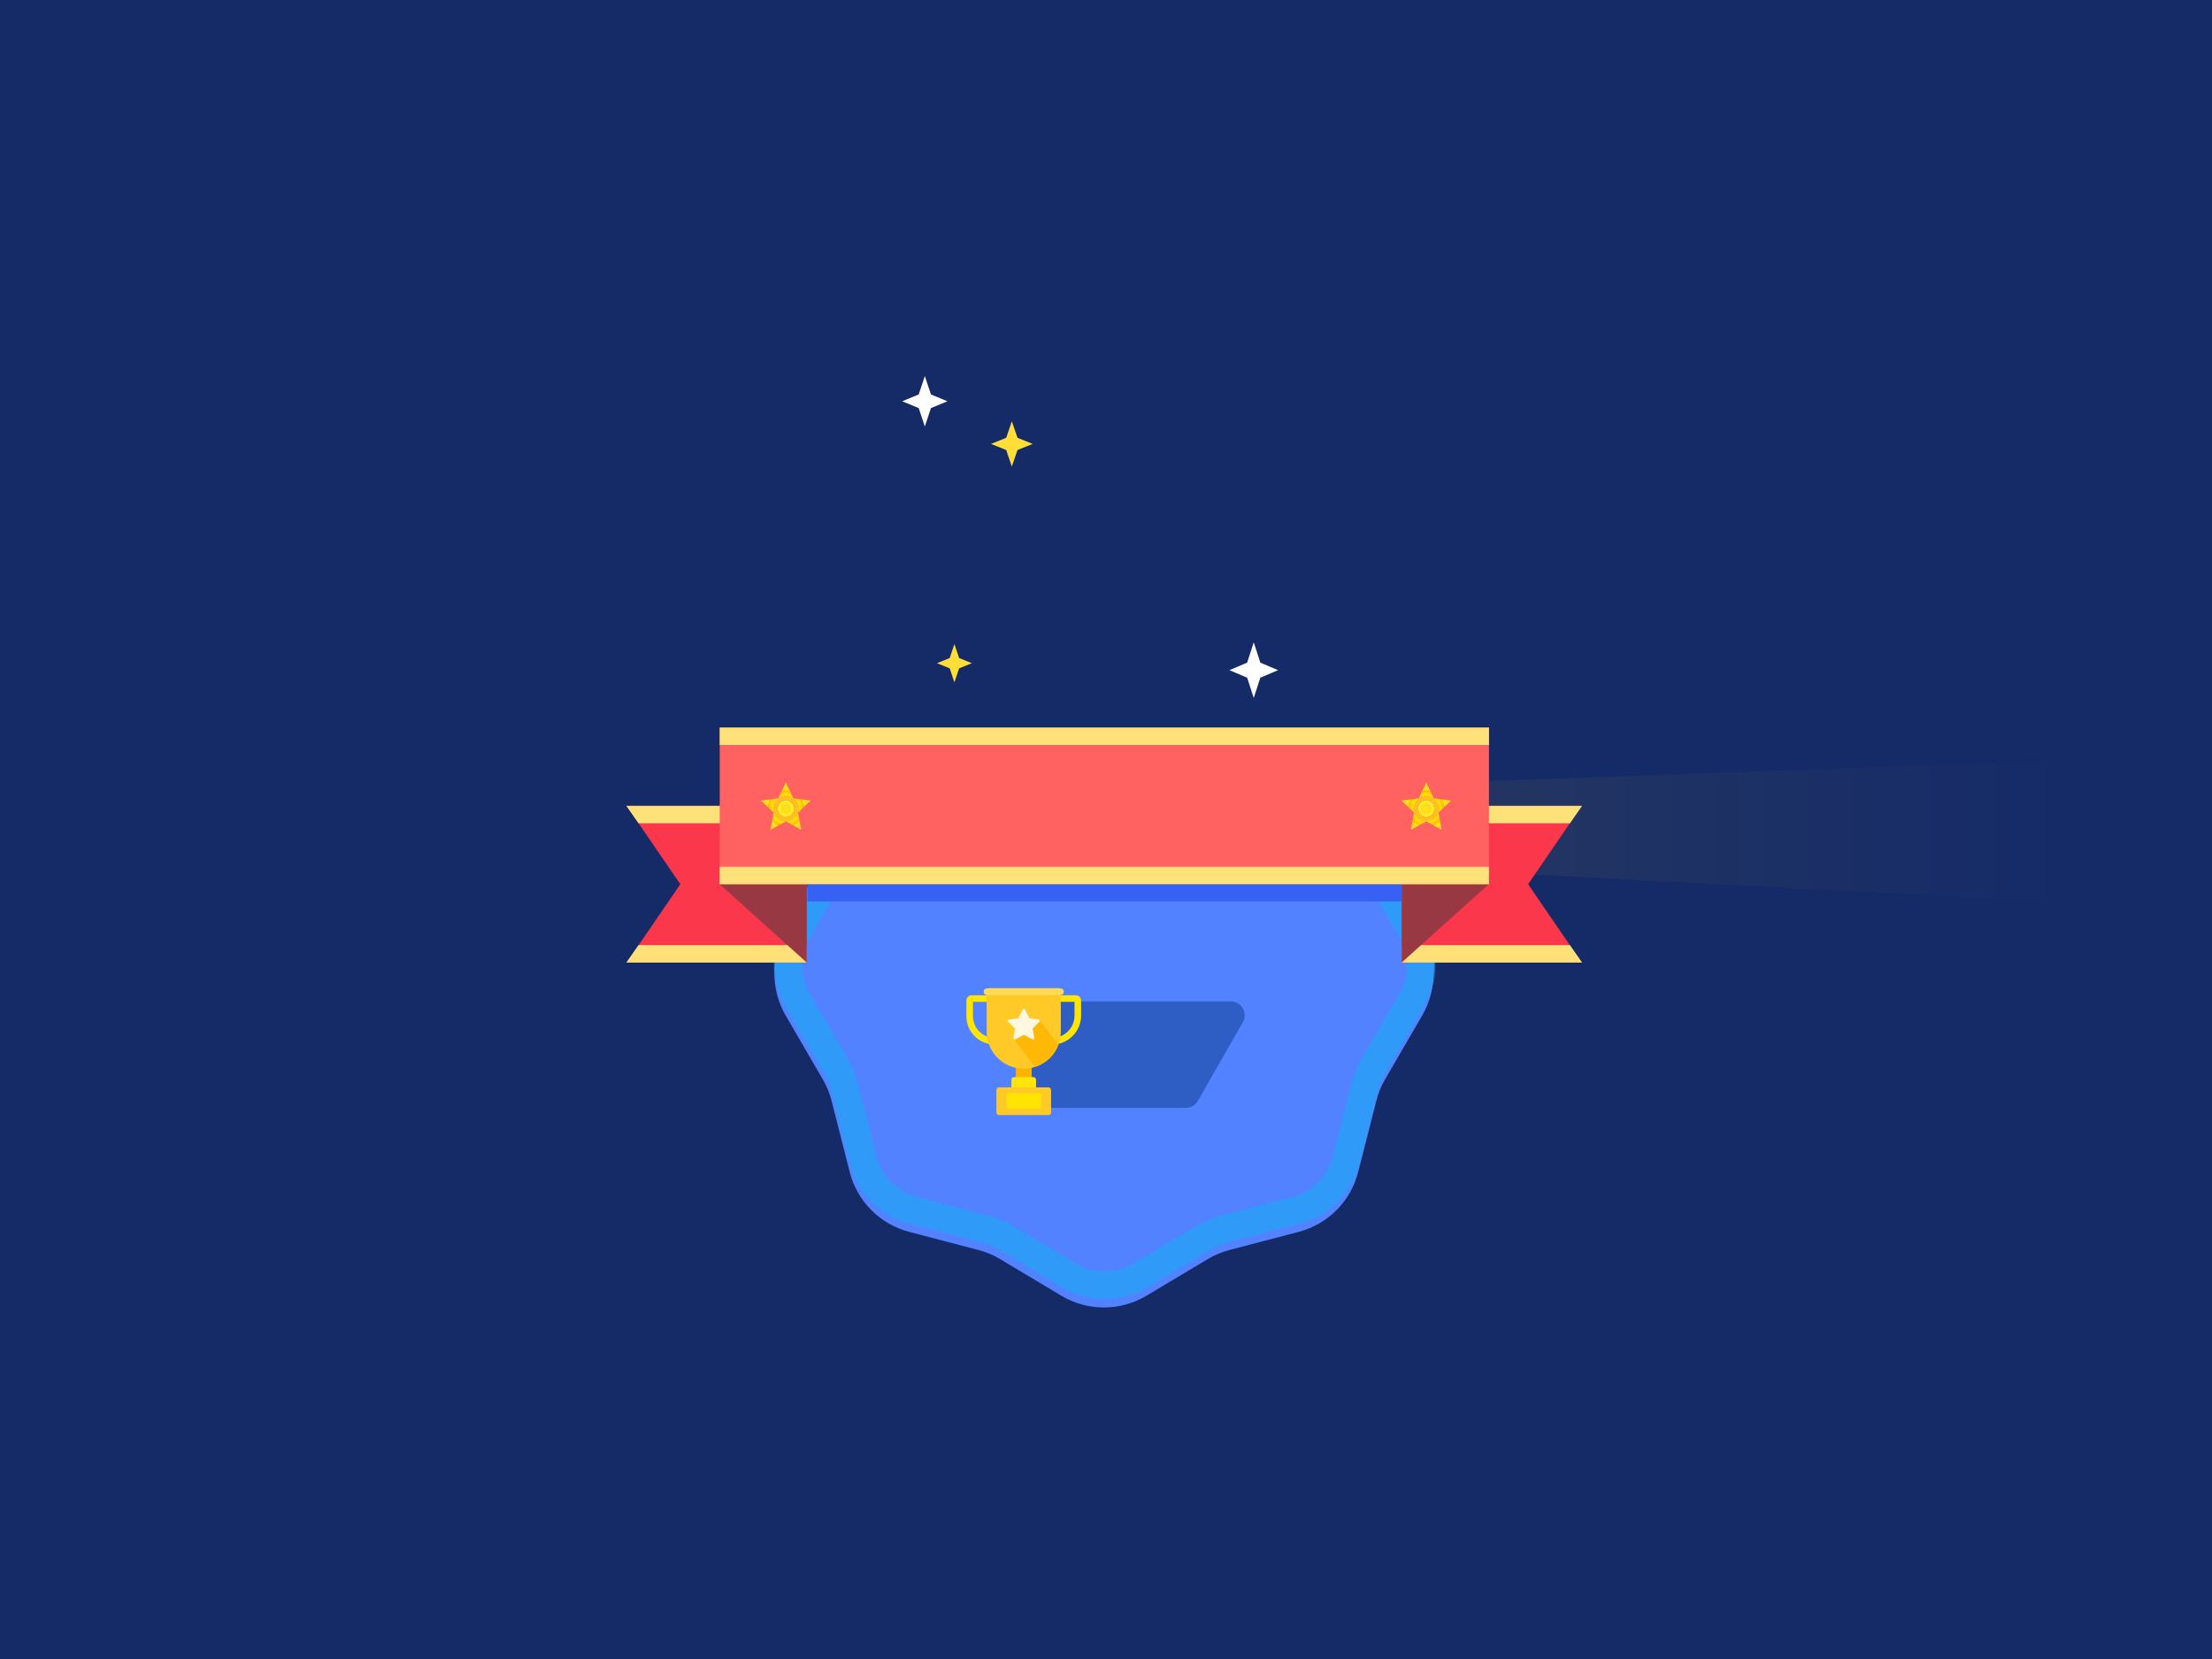 <svg width="1600" height="1200" viewBox="0 0 1600 1200" fill="none" xmlns="http://www.w3.org/2000/svg">
<g clip-path="url(#clip0_16_34)">
<rect width="1600" height="1200" fill="white"/>
<rect width="1600" height="1200" fill="#152B68"/>
<path d="M1566.5 547.5L1566.5 656.5L780.5 615.5L780.5 575.5L1566.5 547.5Z" fill="url(#paint0_linear_16_34)"/>
<g filter="url(#filter0_d_16_34)">
<path fill-rule="evenodd" clip-rule="evenodd" d="M603.666 596.087L601.469 604.711C600.099 610.088 597.989 615.25 595.201 620.048L568.323 666.292C557.489 684.932 557.489 707.952 568.323 726.592L595.201 772.837C597.989 777.634 600.099 782.796 601.469 788.174L614.619 839.786C620.006 860.931 636.448 877.484 657.556 883.014L707.779 896.171C713.253 897.605 718.497 899.807 723.355 902.71L767.719 929.224C786.676 940.554 810.324 940.554 829.281 929.224L873.646 902.71C878.503 899.807 883.747 897.605 889.221 896.171L939.444 883.014C960.552 877.484 976.994 860.931 982.382 839.786L995.531 788.174C996.901 782.796 999.011 777.634 1001.8 772.837L1028.68 726.593C1039.51 707.952 1039.51 684.932 1028.68 666.292L1001.8 620.048C999.011 615.25 996.901 610.088 995.531 604.711L993.334 596.087H603.666Z" fill="#5282FF"/>
</g>
<g filter="url(#filter1_i_16_34)">
<mask id="path-4-inside-1_16_34" fill="white">
<path fill-rule="evenodd" clip-rule="evenodd" d="M614.984 552C614.883 552.363 614.787 552.728 614.693 553.094L601.515 604.699C600.14 610.084 598.023 615.253 595.225 620.056L568.319 666.24C557.445 684.906 557.445 707.978 568.319 726.645L595.225 772.829C598.023 777.632 600.14 782.8 601.515 788.186L614.693 839.79C620.092 860.932 636.543 877.477 657.655 882.995L708.1 896.18C713.566 897.608 718.803 899.802 723.656 902.695L768.272 929.299C787.202 940.586 810.798 940.586 829.728 929.299L874.344 902.695C879.197 899.802 884.434 897.608 889.9 896.18L940.345 882.995C961.457 877.477 977.908 860.932 983.307 839.79L996.485 788.186C997.86 782.8 999.977 777.632 1002.78 772.829L1029.68 726.645C1040.56 707.978 1040.56 684.906 1029.68 666.24L1002.78 620.056C999.977 615.253 997.86 610.084 996.485 604.699L983.307 553.094C983.214 552.728 983.117 552.363 983.017 552H614.984Z"/>
</mask>
<path d="M614.693 553.094L634.071 558.043L634.071 558.043L614.693 553.094ZM614.984 552V532H599.748L595.702 546.688L614.984 552ZM601.515 604.699L582.137 599.75L582.137 599.75L601.515 604.699ZM595.225 620.056L577.943 609.988L577.943 609.988L595.225 620.056ZM568.319 666.24L585.601 676.307L585.601 676.307L568.319 666.24ZM568.319 726.645L551.038 736.713L551.038 736.713L568.319 726.645ZM595.225 772.829L612.506 762.762L612.506 762.762L595.225 772.829ZM601.515 788.186L582.137 793.135L582.137 793.135L601.515 788.186ZM614.693 839.79L634.071 834.842L634.071 834.842L614.693 839.79ZM657.655 882.995L662.712 863.645L662.712 863.645L657.655 882.995ZM708.1 896.18L713.158 876.83L713.158 876.83L708.1 896.18ZM723.656 902.695L713.413 919.873L713.413 919.873L723.656 902.695ZM768.272 929.299L758.029 946.477L758.029 946.477L768.272 929.299ZM829.728 929.299L839.971 946.477L839.971 946.477L829.728 929.299ZM874.344 902.695L884.587 919.873L884.587 919.873L874.344 902.695ZM889.9 896.18L884.842 876.83L884.842 876.83L889.9 896.18ZM940.345 882.995L945.403 902.345L945.403 902.345L940.345 882.995ZM983.307 839.79L1002.69 844.739L1002.69 844.739L983.307 839.79ZM996.485 788.186L977.107 783.238L977.107 783.238L996.485 788.186ZM1002.78 772.829L985.494 762.762L985.494 762.762L1002.78 772.829ZM1029.68 726.645L1012.4 716.577L1012.4 716.577L1029.68 726.645ZM1029.68 666.24L1012.4 676.307L1012.4 676.307L1029.68 666.24ZM1002.78 620.056L1020.06 609.988L1020.06 609.988L1002.78 620.056ZM996.485 604.699L977.107 609.647L977.107 609.647L996.485 604.699ZM983.307 553.094L963.929 558.043L963.929 558.043L983.307 553.094ZM983.017 552L1002.3 546.689L998.252 532H983.017V552ZM634.071 558.043C634.134 557.798 634.198 557.554 634.265 557.312L595.702 546.688C595.568 547.172 595.44 547.658 595.315 548.146L634.071 558.043ZM620.893 609.647L634.071 558.043L595.315 548.146L582.137 599.75L620.893 609.647ZM612.506 630.123C616.237 623.719 619.059 616.828 620.893 609.647L582.137 599.75C581.22 603.341 579.809 606.786 577.943 609.988L612.506 630.123ZM585.601 676.307L612.506 630.123L577.943 609.988L551.038 656.172L585.601 676.307ZM585.601 716.577C578.351 704.133 578.351 688.752 585.601 676.307L551.038 656.172C536.538 681.061 536.538 711.824 551.038 736.713L585.601 716.577ZM612.506 762.762L585.601 716.577L551.038 736.713L577.943 782.897L612.506 762.762ZM620.893 783.238C619.059 776.057 616.237 769.165 612.506 762.762L577.943 782.897C579.809 786.099 581.22 789.544 582.137 793.135L620.893 783.238ZM634.071 834.842L620.893 783.238L582.137 793.135L595.315 844.739L634.071 834.842ZM662.712 863.645C648.638 859.966 637.671 848.937 634.071 834.842L595.315 844.739C602.514 872.928 624.449 894.987 652.597 902.345L662.712 863.645ZM713.158 876.83L662.712 863.645L652.597 902.345L703.043 915.53L713.158 876.83ZM733.899 885.517C727.428 881.659 720.446 878.735 713.158 876.83L703.043 915.53C706.687 916.482 710.178 917.945 713.413 919.873L733.899 885.517ZM778.515 912.121L733.899 885.517L713.413 919.873L758.029 946.477L778.515 912.121ZM819.486 912.121C806.865 919.646 791.135 919.646 778.515 912.121L758.029 946.477C783.27 961.527 814.73 961.527 839.971 946.477L819.486 912.121ZM864.102 885.517L819.486 912.121L839.971 946.477L884.587 919.873L864.102 885.517ZM884.842 876.83C877.554 878.735 870.572 881.659 864.102 885.517L884.587 919.873C887.822 917.945 891.313 916.482 894.958 915.53L884.842 876.83ZM935.288 863.645L884.842 876.83L894.958 915.53L945.403 902.345L935.288 863.645ZM963.929 834.842C960.33 848.937 949.362 859.966 935.288 863.645L945.403 902.345C973.551 894.987 995.487 872.928 1002.69 844.739L963.929 834.842ZM977.107 783.238L963.929 834.842L1002.69 844.739L1015.86 793.135L977.107 783.238ZM985.494 762.762C981.763 769.165 978.941 776.057 977.107 783.238L1015.86 793.135C1016.78 789.544 1018.19 786.099 1020.06 782.897L985.494 762.762ZM1012.4 716.577L985.494 762.762L1020.06 782.897L1046.96 736.713L1012.4 716.577ZM1012.4 676.307C1019.65 688.752 1019.65 704.133 1012.4 716.577L1046.96 736.713C1061.46 711.824 1061.46 681.061 1046.96 656.172L1012.4 676.307ZM985.494 630.123L1012.4 676.307L1046.96 656.172L1020.06 609.988L985.494 630.123ZM977.107 609.647C978.941 616.828 981.763 623.719 985.494 630.123L1020.06 609.988C1018.19 606.786 1016.78 603.34 1015.86 599.75L977.107 609.647ZM963.929 558.043L977.107 609.647L1015.86 599.75L1002.69 548.146L963.929 558.043ZM963.735 557.311C963.802 557.555 963.866 557.798 963.929 558.043L1002.69 548.146C1002.56 547.658 1002.43 547.172 1002.3 546.689L963.735 557.311ZM983.017 532H614.984V572H983.017V532Z" fill="#309AF9" mask="url(#path-4-inside-1_16_34)"/>
</g>
<path d="M453.303 582.929L583.544 582.929V696.223L453.303 696.223L492.088 639.576L453.303 582.929Z" fill="#FA374B"/>
<path d="M453.065 582.929H583.353V595.517H461.876L453.065 582.929Z" fill="#FFE17A"/>
<path d="M453.065 696.223H583.353V683.635H461.876L453.065 696.223Z" fill="#FFE17A"/>
<path d="M583.544 696.223L520.603 639.576H583.544V696.223Z" fill="#973842"/>
<path d="M1144.11 582.929L1013.87 582.929V696.223L1144.11 696.223L1105.33 639.576L1144.11 582.929Z" fill="#FA374B"/>
<path d="M1144.35 582.929H1014.06V595.517H1135.54L1144.35 582.929Z" fill="#FFE17A"/>
<path d="M1144.35 696.223H1014.06V683.635H1135.54L1144.35 696.223Z" fill="#FFE17A"/>
<path d="M1013.87 696.223L1076.81 639.576H1013.87V696.223Z" fill="#973842"/>
<rect x="520.603" y="526.282" width="556.399" height="113.294" fill="#FF6261"/>
<rect x="584" y="639" width="430" height="13" fill="#3661F3"/>
<rect x="520.603" y="526.282" width="556.399" height="12.588" fill="#FFE17A"/>
<rect x="520.603" y="626.988" width="556.399" height="12.588" fill="#FFE17A"/>
<g filter="url(#filter2_d_16_34)">
<path d="M568.438 564.047L573.877 575.444L586.397 577.094L577.238 585.788L579.537 598.205L568.438 592.181L557.34 598.205L559.639 585.788L550.48 577.094L563 575.444L568.438 564.047Z" fill="url(#paint1_angular_16_34)"/>
</g>
<g filter="url(#filter3_d_16_34)">
<path d="M1031.68 564.047L1037.12 575.444L1049.64 577.094L1040.48 585.788L1042.78 598.205L1031.68 592.181L1020.59 598.205L1022.89 585.788L1013.73 577.094L1026.25 575.444L1031.68 564.047Z" fill="url(#paint2_angular_16_34)"/>
</g>
<path d="M741.557 734.371C741.557 728.848 746.034 724.371 751.557 724.371H890.326C898.004 724.371 902.818 732.665 899.009 739.332L866.443 796.332C864.662 799.448 861.349 801.371 857.76 801.371H751.557C746.034 801.371 741.557 796.894 741.557 791.371V734.371Z" fill="#2E5EC4"/>
<path d="M734.741 770.727H746.263V782.249H734.741V770.727Z" fill="#FFB300"/>
<path d="M749.397 786.576H731.599V781.001C731.599 779.954 732.455 779.098 733.503 779.098H747.502C748.55 779.098 749.406 779.954 749.406 781.001V786.576H749.397Z" fill="#FFE606"/>
<path d="M758.359 806.559H722.636C721.589 806.559 720.733 805.703 720.733 804.656V788.434C720.733 787.386 721.589 786.53 722.636 786.53H758.368C759.416 786.53 760.272 787.386 760.272 788.434V804.656C760.263 805.712 759.416 806.559 758.359 806.559Z" fill="#FFCA28"/>
<path d="M752.002 801.805H728.994C728.466 801.805 728.047 801.377 728.047 800.858V791.667C728.047 791.139 728.475 790.72 728.994 790.72H752.002C752.53 790.72 752.949 791.148 752.949 791.667V800.848C752.949 801.377 752.53 801.805 752.002 801.805Z" fill="#FFE500"/>
<path d="M717.29 724.658V750.598C709.657 749.533 703.764 742.966 703.764 735.041V724.658H717.29M722.044 719.903H702.807C700.703 719.903 699 721.606 699 723.71V735.05C699 746.354 708.163 755.517 719.467 755.517H722.044V719.903V719.903ZM777.232 724.658V734.568C777.232 742.583 771.366 749.259 763.706 750.526V724.658H777.232M778.188 719.903H758.951V755.508H761.055C772.614 755.508 781.986 746.135 781.986 734.577V723.71C781.995 721.606 780.283 719.903 778.188 719.903V719.903Z" fill="#FFE600"/>
<path d="M740.498 773.013C725.678 773.013 713.665 760.999 713.665 746.18V716.514C713.665 715.521 714.475 714.711 715.468 714.711H765.519C766.511 714.711 767.322 715.521 767.322 716.514V746.18C767.331 760.999 755.317 773.013 740.498 773.013Z" fill="#FFCA28"/>
<path d="M765.573 755.753L752.166 738.137L733.357 751.618L748.568 771.784C752.566 770.463 755.363 768.696 758.031 766.473C761.21 763.823 763.761 760.298 765.573 755.753V755.753Z" fill="#FFB806"/>
<path d="M741.436 730.24L744.287 736.006C744.423 736.288 744.697 736.479 745.006 736.525L751.373 737.454C752.156 737.563 752.466 738.529 751.901 739.075L747.293 743.566C747.065 743.784 746.965 744.103 747.019 744.404L748.103 750.743C748.24 751.517 747.42 752.109 746.719 751.745L740.58 748.521L734.441 751.745C733.739 752.109 732.929 751.517 733.056 750.743L734.14 744.404C734.195 744.094 734.095 743.784 733.867 743.566L729.258 739.075C728.693 738.529 729.003 737.563 729.786 737.454L736.153 736.525C736.463 736.479 736.727 736.288 736.873 736.006L739.724 730.24C740.079 729.53 741.09 729.53 741.436 730.24V730.24Z" fill="#FFF8E1"/>
<g filter="url(#filter4_d_16_34)">
<rect x="711.572" y="714" width="57.851" height="4.723" rx="2" fill="#FFDA58"/>
</g>
<path d="M668.953 272L673.373 285.323L685.317 290.253L673.373 295.183L668.953 308.506L664.533 295.183L652.588 290.253L664.533 285.323L668.953 272Z" fill="white"/>
<path d="M906.87 464.6L911.63 479.301L924.493 484.741L911.63 490.181L906.87 504.882L902.11 490.181L889.246 484.741L902.11 479.301L906.87 464.6Z" fill="white"/>
<path d="M690.352 465.859L693.752 475.966L702.941 479.706L693.752 483.446L690.352 493.553L686.953 483.446L677.764 479.706L686.953 475.966L690.352 465.859Z" fill="#FFDF37"/>
<path d="M731.894 304.729L735.974 316.674L746.999 321.094L735.974 325.514L731.894 337.459L727.814 325.514L716.788 321.094L727.814 316.674L731.894 304.729Z" fill="#FFDF37"/>
</g>
<defs>
<filter id="filter0_d_16_34" x="560.197" y="596.087" width="476.606" height="349.635" filterUnits="userSpaceOnUse" color-interpolation-filters="sRGB">
<feFlood flood-opacity="0" result="BackgroundImageFix"/>
<feColorMatrix in="SourceAlpha" type="matrix" values="0 0 0 0 0 0 0 0 0 0 0 0 0 0 0 0 0 0 127 0" result="hardAlpha"/>
<feOffset dy="8"/>
<feComposite in2="hardAlpha" operator="out"/>
<feColorMatrix type="matrix" values="0 0 0 0 0.18 0 0 0 0 0.369 0 0 0 0 0.769 0 0 0 1 0"/>
<feBlend mode="normal" in2="BackgroundImageFix" result="effect1_dropShadow_16_34"/>
<feBlend mode="normal" in="SourceGraphic" in2="effect1_dropShadow_16_34" result="shape"/>
</filter>
<filter id="filter1_i_16_34" x="560.163" y="552" width="477.674" height="387.764" filterUnits="userSpaceOnUse" color-interpolation-filters="sRGB">
<feFlood flood-opacity="0" result="BackgroundImageFix"/>
<feBlend mode="normal" in="SourceGraphic" in2="BackgroundImageFix" result="shape"/>
<feColorMatrix in="SourceAlpha" type="matrix" values="0 0 0 0 0 0 0 0 0 0 0 0 0 0 0 0 0 0 127 0" result="hardAlpha"/>
<feOffset dy="2"/>
<feGaussianBlur stdDeviation="2.5"/>
<feComposite in2="hardAlpha" operator="arithmetic" k2="-1" k3="1"/>
<feColorMatrix type="matrix" values="0 0 0 0 0.18 0 0 0 0 0.369 0 0 0 0 0.769 0 0 0 1 0"/>
<feBlend mode="normal" in2="shape" result="effect1_innerShadow_16_34"/>
</filter>
<filter id="filter2_d_16_34" x="546.48" y="562.047" width="43.916" height="42.158" filterUnits="userSpaceOnUse" color-interpolation-filters="sRGB">
<feFlood flood-opacity="0" result="BackgroundImageFix"/>
<feColorMatrix in="SourceAlpha" type="matrix" values="0 0 0 0 0 0 0 0 0 0 0 0 0 0 0 0 0 0 127 0" result="hardAlpha"/>
<feOffset dy="2"/>
<feGaussianBlur stdDeviation="2"/>
<feComposite in2="hardAlpha" operator="out"/>
<feColorMatrix type="matrix" values="0 0 0 0 0.592 0 0 0 0 0.22 0 0 0 0 0.259 0 0 0 0.7 0"/>
<feBlend mode="normal" in2="BackgroundImageFix" result="effect1_dropShadow_16_34"/>
<feBlend mode="normal" in="SourceGraphic" in2="effect1_dropShadow_16_34" result="shape"/>
</filter>
<filter id="filter3_d_16_34" x="1009.73" y="562.047" width="43.916" height="42.158" filterUnits="userSpaceOnUse" color-interpolation-filters="sRGB">
<feFlood flood-opacity="0" result="BackgroundImageFix"/>
<feColorMatrix in="SourceAlpha" type="matrix" values="0 0 0 0 0 0 0 0 0 0 0 0 0 0 0 0 0 0 127 0" result="hardAlpha"/>
<feOffset dy="2"/>
<feGaussianBlur stdDeviation="2"/>
<feComposite in2="hardAlpha" operator="out"/>
<feColorMatrix type="matrix" values="0 0 0 0 0.592 0 0 0 0 0.22 0 0 0 0 0.259 0 0 0 0.7 0"/>
<feBlend mode="normal" in2="BackgroundImageFix" result="effect1_dropShadow_16_34"/>
<feBlend mode="normal" in="SourceGraphic" in2="effect1_dropShadow_16_34" result="shape"/>
</filter>
<filter id="filter4_d_16_34" x="711.572" y="714" width="57.851" height="5.723" filterUnits="userSpaceOnUse" color-interpolation-filters="sRGB">
<feFlood flood-opacity="0" result="BackgroundImageFix"/>
<feColorMatrix in="SourceAlpha" type="matrix" values="0 0 0 0 0 0 0 0 0 0 0 0 0 0 0 0 0 0 127 0" result="hardAlpha"/>
<feOffset dy="1"/>
<feComposite in2="hardAlpha" operator="out"/>
<feColorMatrix type="matrix" values="0 0 0 0 0.867 0 0 0 0 0.653 0 0 0 0 0 0 0 0 1 0"/>
<feBlend mode="normal" in2="BackgroundImageFix" result="effect1_dropShadow_16_34"/>
<feBlend mode="normal" in="SourceGraphic" in2="effect1_dropShadow_16_34" result="shape"/>
</filter>
<linearGradient id="paint0_linear_16_34" x1="1493.5" y1="602" x2="780.5" y2="602" gradientUnits="userSpaceOnUse">
<stop stop-color="#FED402" stop-opacity="0"/>
<stop offset="1" stop-color="#FED402" stop-opacity="0.1"/>
</linearGradient>
<radialGradient id="paint1_angular_16_34" cx="0" cy="0" r="1" gradientUnits="userSpaceOnUse" gradientTransform="translate(568.438 582.929) rotate(90) scale(18.882)">
<stop offset="0.101" stop-color="#FFE70D"/>
<stop offset="0.101" stop-color="#FFD02F"/>
<stop offset="0.3" stop-color="#FFF61D"/>
<stop offset="0.3" stop-color="#FFB82F"/>
<stop offset="0.5" stop-color="#FFC417"/>
<stop offset="0.5" stop-color="#FFE70D"/>
<stop offset="0.7" stop-color="#FFB800"/>
<stop offset="0.7" stop-color="#FFE70D"/>
<stop offset="0.9" stop-color="#FFD02F"/>
<stop offset="0.9" stop-color="#FFE70D"/>
</radialGradient>
<radialGradient id="paint2_angular_16_34" cx="0" cy="0" r="1" gradientUnits="userSpaceOnUse" gradientTransform="translate(1031.68 582.929) rotate(90) scale(18.882)">
<stop offset="0.101" stop-color="#FFE70D"/>
<stop offset="0.101" stop-color="#FFD02F"/>
<stop offset="0.3" stop-color="#FFF61D"/>
<stop offset="0.3" stop-color="#FFB82F"/>
<stop offset="0.5" stop-color="#FFC417"/>
<stop offset="0.5" stop-color="#FFE70D"/>
<stop offset="0.7" stop-color="#FFB800"/>
<stop offset="0.7" stop-color="#FFE70D"/>
<stop offset="0.9" stop-color="#FFD02F"/>
<stop offset="0.9" stop-color="#FFE70D"/>
</radialGradient>
<clipPath id="clip0_16_34">
<rect width="1600" height="1200" fill="white"/>
</clipPath>
</defs>
</svg>
